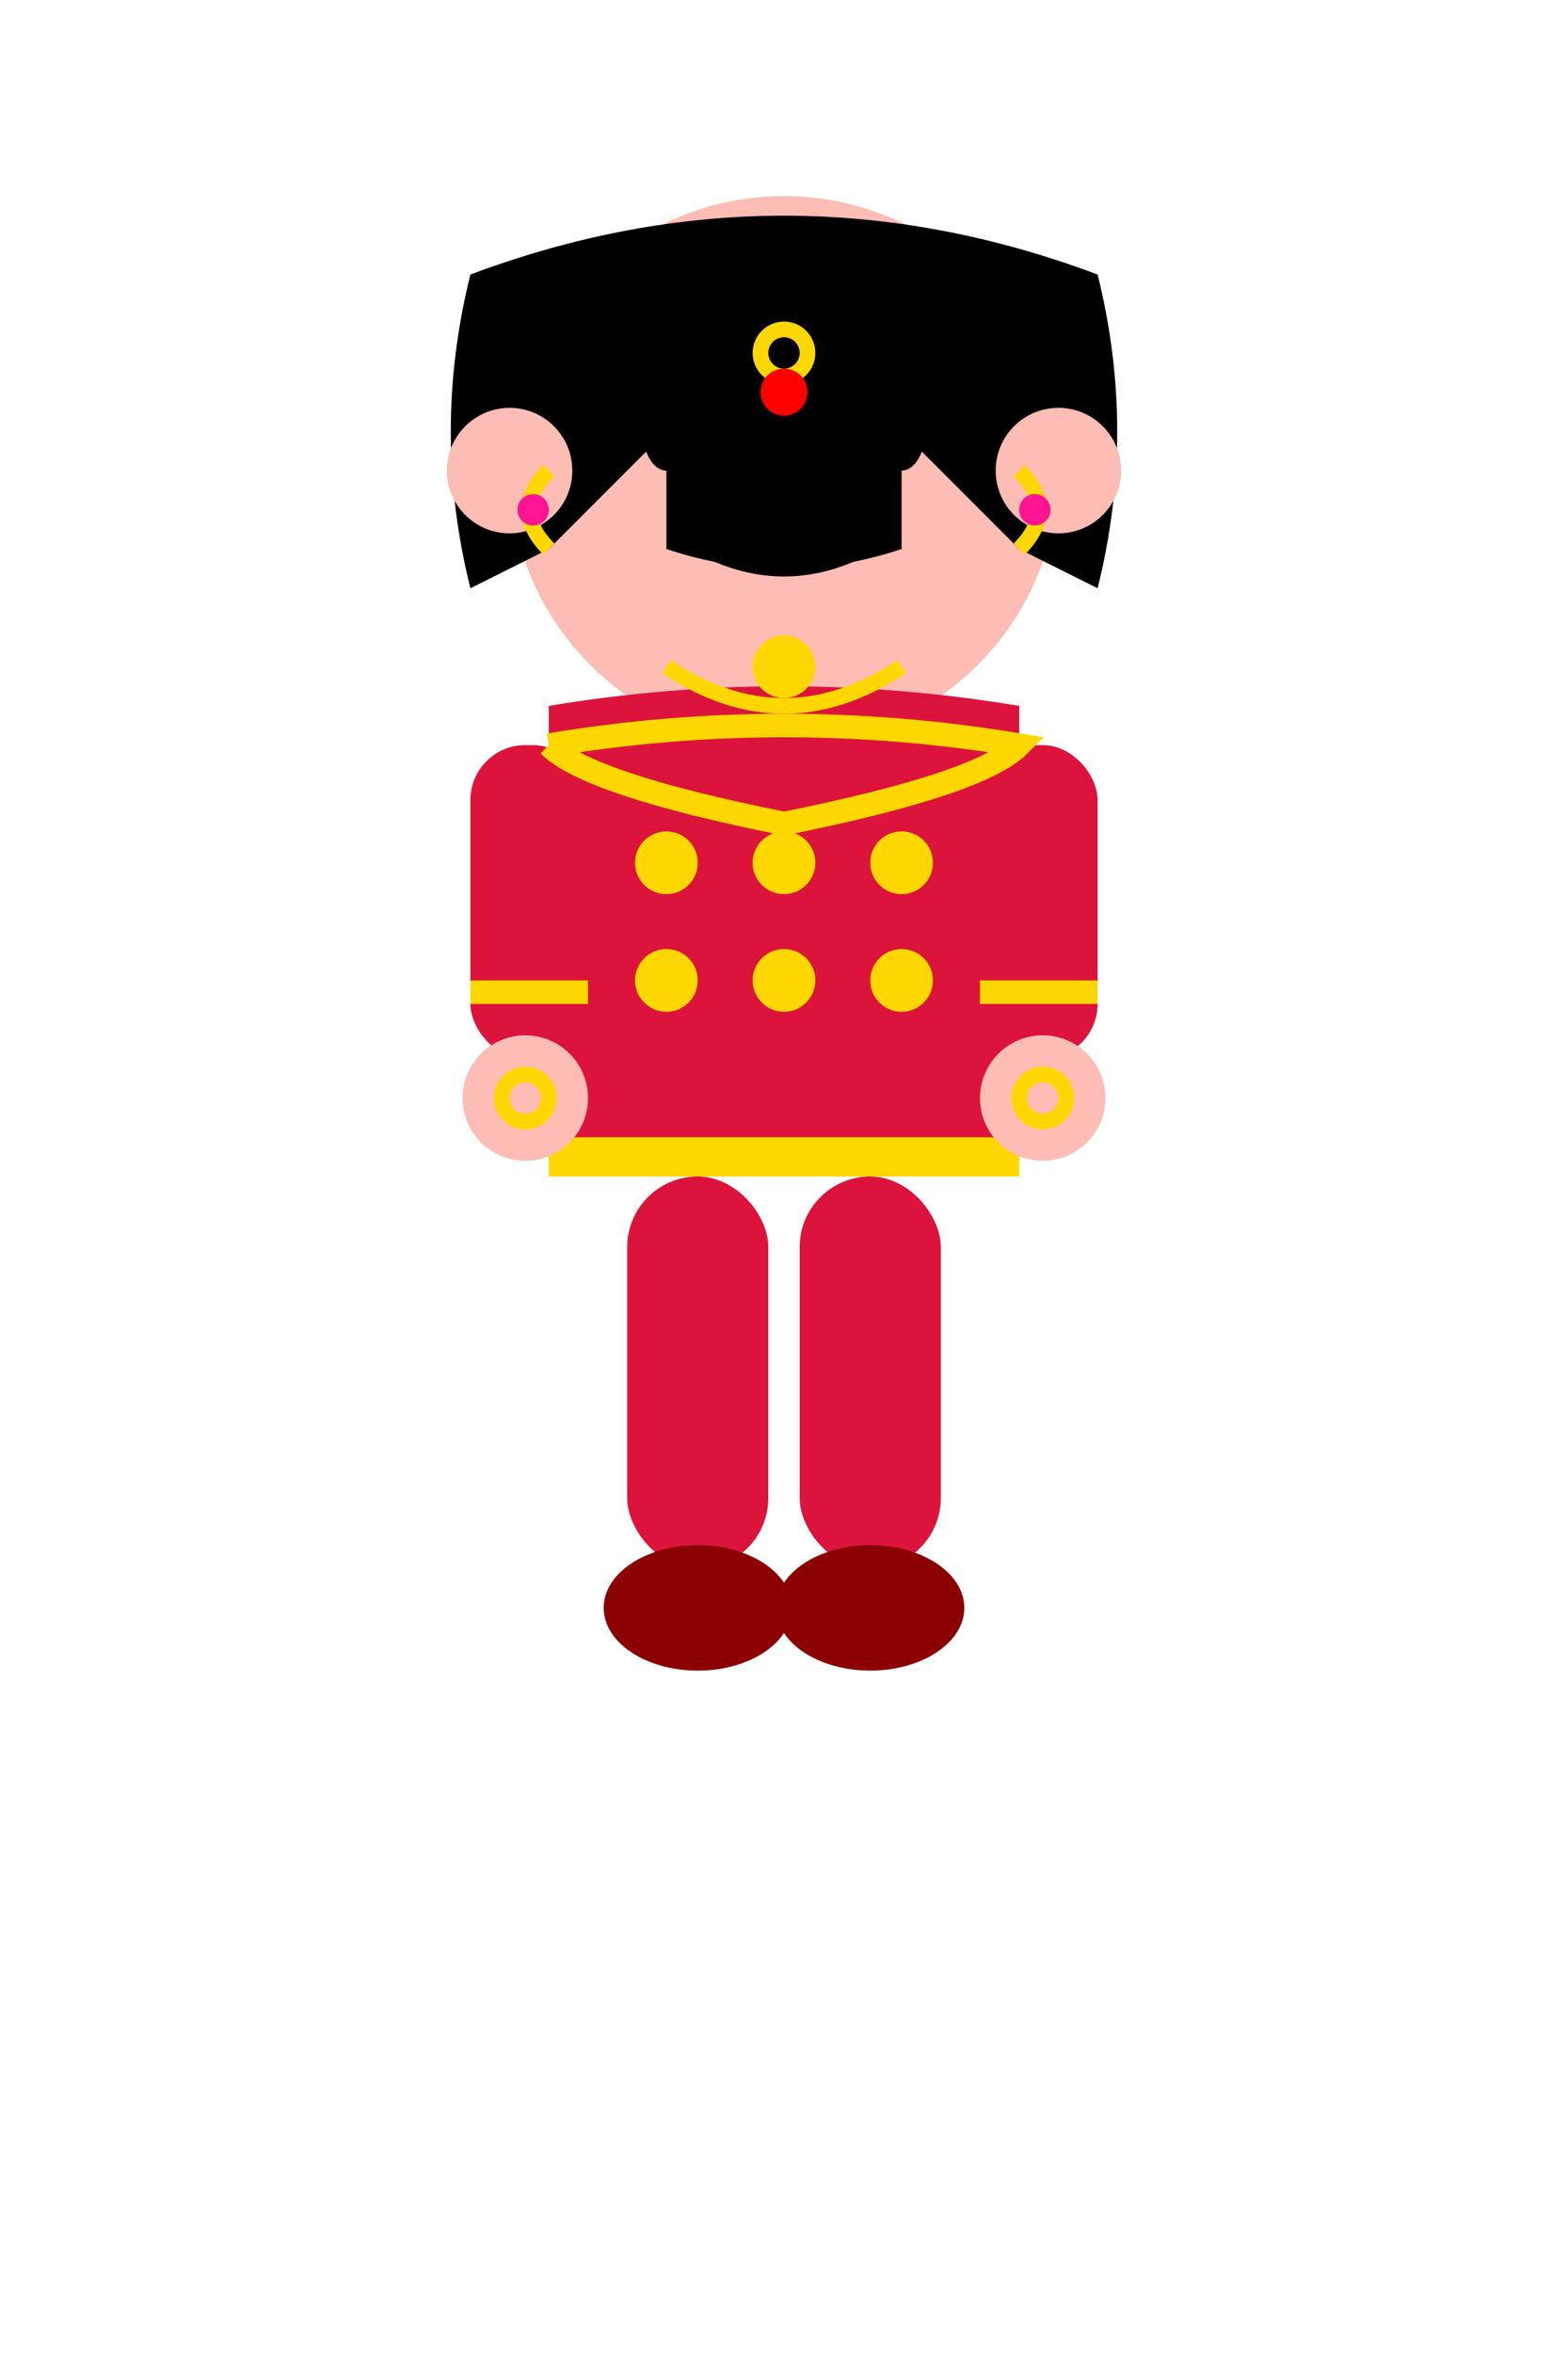 <svg viewBox="0 0 200 300" xmlns="http://www.w3.org/2000/svg" class="character-woman-traditional">
  <!-- Character: Traditional Woman (Cultural Representation) -->
  
  <!-- Body Group -->
  <g class="character-body">
    
    <!-- Head -->
    <g class="part head">
      <circle cx="100" cy="60" r="35" class="skin" fill="#FDBCB4"/>
      
      <!-- Hair (Traditional style) -->
      <path d="M 60 35 Q 100 20, 140 35 Q 145 55, 140 75 L 130 70 Q 120 60, 115 55 L 115 70 Q 100 75, 85 70 L 85 55 Q 80 60, 70 70 L 60 75 Q 55 55, 60 35" 
            class="hair" fill="#000000"/>
      
      <!-- Eyes -->
      <g class="eyes">
        <ellipse cx="85" cy="55" rx="3" ry="5" class="eye" fill="#000000"/>
        <ellipse cx="115" cy="55" rx="3" ry="5" class="eye" fill="#000000"/>
      </g>
      
      <!-- Mouth -->
      <path d="M 90 70 Q 100 75, 110 70" class="mouth" stroke="#000000" stroke-width="2" fill="none"/>
      
      <!-- Ears -->
      <circle cx="65" cy="60" r="8" class="skin ear" fill="#FDBCB4"/>
      <circle cx="135" cy="60" r="8" class="skin ear" fill="#FDBCB4"/>
      
      <!-- Traditional Jewelry -->
      <circle cx="100" cy="45" r="3" class="nose-ring" stroke="#FFD700" stroke-width="2" fill="none"/>
      <path d="M 70 60 Q 65 65, 70 70" class="earring" stroke="#FFD700" stroke-width="2" fill="none"/>
      <circle cx="68" cy="65" r="2" class="earring-jewel" fill="#FF1493"/>
      <path d="M 130 60 Q 135 65, 130 70" class="earring" stroke="#FFD700" stroke-width="2" fill="none"/>
      <circle cx="132" cy="65" r="2" class="earring-jewel" fill="#FF1493"/>
    </g>
    
    <!-- Torso -->
    <g class="part torso">
      <!-- Traditional Dress -->
      <path d="M 70 90 L 70 140 Q 70 150, 80 150 L 120 150 Q 130 150, 130 140 L 130 90 Q 100 85, 70 90" 
            class="dress" fill="#DC143C"/>
      
      <!-- Dress Pattern -->
      <circle cx="85" cy="110" r="4" class="pattern" fill="#FFD700"/>
      <circle cx="100" cy="110" r="4" class="pattern" fill="#FFD700"/>
      <circle cx="115" cy="110" r="4" class="pattern" fill="#FFD700"/>
      <circle cx="85" cy="125" r="4" class="pattern" fill="#FFD700"/>
      <circle cx="100" cy="125" r="4" class="pattern" fill="#FFD700"/>
      <circle cx="115" cy="125" r="4" class="pattern" fill="#FFD700"/>
      
      <!-- Dress Border -->
      <rect x="70" y="145" width="60" height="5" class="dress-border" fill="#FFD700"/>
      
      <!-- Arms -->
      <g class="arms">
        <!-- Left Arm -->
        <rect x="60" y="95" width="15" height="40" rx="7" class="dress arm-left" fill="#DC143C"/>
        <circle cx="67" cy="140" r="8" class="skin hand" fill="#FDBCB4"/>
        <!-- Traditional Bracelet -->
        <rect x="60" y="125" width="15" height="3" class="bracelet" fill="#FFD700"/>
        
        <!-- Right Arm -->
        <rect x="125" y="95" width="15" height="40" rx="7" class="dress arm-right" fill="#DC143C"/>
        <circle cx="133" cy="140" r="8" class="skin hand" fill="#FDBCB4"/>
        <!-- Traditional Bracelet -->
        <rect x="125" y="125" width="15" height="3" class="bracelet" fill="#FFD700"/>
      </g>
    </g>
    
    <!-- Legs -->
    <g class="part legs">
      <!-- Left Leg -->
      <rect x="80" y="150" width="18" height="50" rx="9" class="dress leg-left" fill="#DC143C"/>
      <ellipse cx="89" cy="205" rx="12" ry="8" class="shoes shoe-left" fill="#8B0000"/>
      
      <!-- Right Leg -->
      <rect x="102" y="150" width="18" height="50" rx="9" class="dress leg-right" fill="#DC143C"/>
      <ellipse cx="111" cy="205" rx="12" ry="8" class="shoes shoe-right" fill="#8B0000"/>
    </g>
    
    <!-- Accessories -->
    <g class="accessories">
      <!-- Traditional Necklace -->
      <circle cx="100" cy="85" r="4" class="necklace" fill="#FFD700"/>
      <path d="M 85 85 Q 100 95, 115 85" class="necklace-chain" stroke="#FFD700" stroke-width="2" fill="none"/>
      
      <!-- Bindi (Traditional forehead decoration) -->
      <circle cx="100" cy="50" r="3" class="bindi" fill="#FF0000"/>
      
      <!-- Shoulder Scarf -->
      <path d="M 70 95 Q 100 90, 130 95 Q 125 100, 100 105 Q 75 100, 70 95" 
            class="scarf" stroke="#FFD700" stroke-width="3" fill="none"/>
      
      <!-- Hand Accessories -->
      <circle cx="67" cy="140" r="3" class="hand-ring" stroke="#FFD700" stroke-width="2" fill="none"/>
      <circle cx="133" cy="140" r="3" class="hand-ring" stroke="#FFD700" stroke-width="2" fill="none"/>
    </g>
    
  </g>
  
  <!-- Animation Classes -->
  <style>
    .character-woman-traditional {
      transform-origin: 100px 150px;
    }
    
    /* Base styles for customization */
    .skin {
      fill: #FDBCB4;
    }
    
    .hair {
      fill: #000000;
    }
    
    .dress {
      fill: #DC143C;
    }
    
    .shoes {
      fill: #8B0000;
    }
    
    .pattern {
      fill: #FFD700;
    }
    
    .dress-border {
      fill: #FFD700;
    }
    
    .bracelet {
      fill: #FFD700;
    }
    
    .necklace {
      fill: #FFD700;
    }
    
    .necklace-chain {
      stroke: #FFD700;
    }
    
    .bindi {
      fill: #FF0000;
    }
    
    .scarf {
      stroke: #FFD700;
    }
    
    .nose-ring {
      stroke: #FFD700;
    }
    
    .earring {
      stroke: #FFD700;
    }
    
    .earring-jewel {
      fill: #FF1493;
    }
    
    .hand-ring {
      stroke: #FFD700;
    }
    
    /* Animation states will be added via external CSS */
  </style>
</svg>